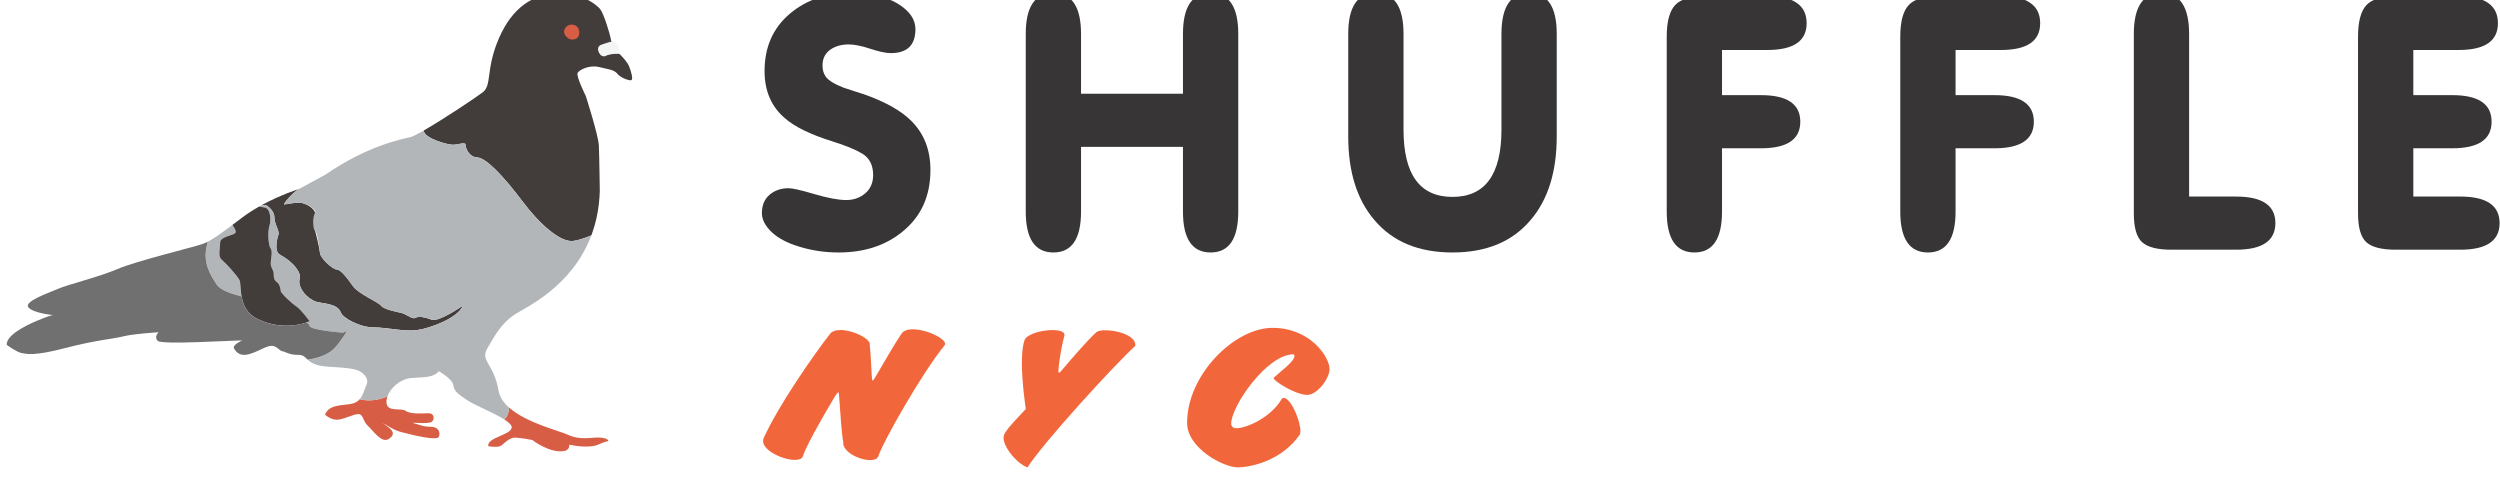 <svg height="30" viewBox="0 0 156.711 30" version="2.0" xmlns="http://www.w3.org/2000/svg" xmlns:xlink="http://www.w3.org/1999/xlink" xmlns:figma="http://www.figma.com/figma/ns">
  <g id="Canvas" transform="matrix(0.395 0 0 0.395 -43.816 772.895)" figma:type="canvas">
    <g id="logo4" style="mix-blend-mode:normal;" figma:type="group">
      <g class="pigeon hover">
        <g style="mix-blend-mode:normal;" figma:type="group">
          <g id="path1446" style="mix-blend-mode:normal;" figma:type="vector">
            <use xlink:href="#path0_fill" transform="matrix(1.333 0 0 -1.333 200.366 -1886.13)" fill="#F2663B" style="mix-blend-mode:normal;"></use>
          </g>
        </g>

        <g style="mix-blend-mode:normal;" figma:type="group">
          <g style="mix-blend-mode:normal;" figma:type="group">
            <g style="mix-blend-mode:normal;" opacity="0.46" figma:type="group">
              <g style="mix-blend-mode:normal;" opacity="0.46" figma:type="group">
                <g id="path1456" style="mix-blend-mode:normal;" opacity="0.46" figma:type="vector">
                  <use xlink:href="#path1_fill" transform="matrix(1.333 0 0 -1.333 119.383 -1906.69)" fill="#F2663B" style="mix-blend-mode:normal;"></use>
                </g>
              </g>
            </g>
          </g>
        </g>

        <g style="mix-blend-mode:normal;" figma:type="group">
          <g id="path1466" style="mix-blend-mode:normal;" figma:type="vector">
            <use xlink:href="#path2_fill" transform="matrix(1.333 0 0 -1.333 195.62 -1887.54)" fill="#F2663B" style="mix-blend-mode:normal;"></use>
          </g>
        </g>
        <g style="mix-blend-mode:normal;" figma:type="group">
          <g id="path1470" style="mix-blend-mode:normal;" figma:type="vector">
            <use xlink:href="#path3_fill" transform="matrix(1.333 0 0 -1.333 171.039 -1889.55)" fill="#F2663B" style="mix-blend-mode:normal;"></use>
          </g>
        </g>
        <g style="mix-blend-mode:normal;" figma:type="group">
          <g id="path1474" style="mix-blend-mode:normal;" figma:type="vector">
            <use xlink:href="#path4_fill" transform="matrix(1.333 0 0 -1.333 188.394 -1885.07)" fill="#D75E45" style="mix-blend-mode:normal;"></use>
          </g>
        </g>
        <g style="mix-blend-mode:normal;" figma:type="group">
          <g id="path1478" style="mix-blend-mode:normal;" figma:type="vector">
            <use xlink:href="#path5_fill" transform="matrix(1.333 0 0 -1.333 162.502 -1886.88)" fill="#D75E45" style="mix-blend-mode:normal;"></use>
          </g>
        </g>
        <g style="mix-blend-mode:normal;" figma:type="group">
          <g id="path1482" style="mix-blend-mode:normal;" figma:type="vector">
            <use xlink:href="#path6_fill" transform="matrix(1.333 0 0 -1.333 152.389 -1904.25)" fill="#423C3B" style="mix-blend-mode:normal;"></use>
          </g>
        </g>
        <g style="mix-blend-mode:normal;" figma:type="group">
          <g id="path1486" style="mix-blend-mode:normal;" figma:type="vector">
            <use xlink:href="#path7_fill" transform="matrix(1.333 0 0 -1.333 178.163 -1918.45)" fill="#423C3B" style="mix-blend-mode:normal;"></use>
          </g>
        </g>
        <g style="mix-blend-mode:normal;" figma:type="group">
          <g style="mix-blend-mode:normal;" figma:type="group">
            <g style="mix-blend-mode:normal;" opacity="0.51" figma:type="group">
              <g style="mix-blend-mode:normal;" opacity="0.51" figma:type="group">
                <g id="path1496" style="mix-blend-mode:normal;" opacity="0.51" figma:type="vector">
                  <use xlink:href="#path8_fill" transform="matrix(1.333 0 0 -1.333 205.835 -1947.77)" fill="#B3B6B9" style="mix-blend-mode:normal;"></use>
                </g>
              </g>
            </g>
          </g>
        </g>
        <g style="mix-blend-mode:normal;" figma:type="group">
          <g id="path1506" style="mix-blend-mode:normal;" figma:type="vector">
            <use xlink:href="#path9_fill" transform="matrix(1.333 0 0 -1.333 152.05 -1890.13)" fill="#B3B6B9" style="mix-blend-mode:normal;"></use>
          </g>
        </g>
        <g style="mix-blend-mode:normal;" figma:type="group">
          <g id="path1510" style="mix-blend-mode:normal;" figma:type="vector">
            <use xlink:href="#path10_fill" transform="matrix(1.333 0 0 -1.333 143.565 -1909.66)" fill="#B3B6B9" style="mix-blend-mode:normal;"></use>
          </g>
        </g>
        <g style="mix-blend-mode:normal;" figma:type="group">
          <g id="path1514" style="mix-blend-mode:normal;" figma:type="vector">
            <use xlink:href="#path11_fill" transform="matrix(1.333 0 0 -1.333 145.741 -1905.01)" fill="#423C3B" style="mix-blend-mode:normal;"></use>
          </g>
        </g>
        <g style="mix-blend-mode:normal;" figma:type="group">
          <g id="path1518" style="mix-blend-mode:normal;" figma:type="vector">
            <use xlink:href="#path12_fill" transform="matrix(1.333 0 0 -1.333 111.998 -1899.62)" fill="#707070" style="mix-blend-mode:normal;"></use>
          </g>
        </g>
        <g style="mix-blend-mode:normal;" figma:type="group">
          <g id="path1522" style="mix-blend-mode:normal;" figma:type="vector">
            <use xlink:href="#path13_fill" transform="matrix(1.333 0 0 -1.333 200.445 -1950.42)" fill="#D75E45" style="mix-blend-mode:normal;"></use>
          </g>
        </g>
      </g>

      <g class="shuffle">
        <g style="mix-blend-mode:normal;" figma:type="group">
          <g class="hover" id="path1526" style="mix-blend-mode:normal;" figma:type="vector">
            <use xlink:href="#path14_fill" transform="matrix(1.333 0 0 -1.333 231.836 -1916.63)" fill="#373535" style="mix-blend-mode:normal;"></use>
          </g>
        </g>
        <g style="mix-blend-mode:normal;" figma:type="group">
          <g class="hover" id="path1530" style="mix-blend-mode:normal;" figma:type="vector">
            <use xlink:href="#path15_fill" transform="matrix(1.333 0 0 -1.333 273.708 -1916.63)" fill="#373535" style="mix-blend-mode:normal;"></use>
          </g>
        </g>
        <g style="mix-blend-mode:normal;" figma:type="group">
          <g class="hover" id="path1534" style="mix-blend-mode:normal;" figma:type="vector">
            <use xlink:href="#path16_fill" transform="matrix(1.333 0 0 -1.333 324.885 -1916.63)" fill="#373535" style="mix-blend-mode:normal;"></use>
          </g>
        </g>
        <g style="mix-blend-mode:normal;" figma:type="group">
          <g class="hover" id="path1538" style="mix-blend-mode:normal;" figma:type="vector">
            <use xlink:href="#path17_fill" transform="matrix(1.333 0 0 -1.333 375.428 -1916.63)" fill="#373535" style="mix-blend-mode:normal;"></use>
          </g>
        </g>
        <g style="mix-blend-mode:normal;" figma:type="group">
          <g class="hover" id="path1542" style="mix-blend-mode:normal;" figma:type="vector">
            <use xlink:href="#path18_fill" transform="matrix(1.333 0 0 -1.333 412.491 -1916.63)" fill="#373535" style="mix-blend-mode:normal;"></use>
          </g>
        </g>
        <g style="mix-blend-mode:normal;" figma:type="group">
          <g class="hover" id="path1546" style="mix-blend-mode:normal;" figma:type="vector">
            <use xlink:href="#path19_fill" transform="matrix(1.333 0 0 -1.333 449.553 -1917.07)" fill="#373535" style="mix-blend-mode:normal;"></use>
          </g>
        </g>
        <g style="mix-blend-mode:normal;" figma:type="group">
          <g class="hover" id="path1550" style="mix-blend-mode:normal;" figma:type="vector">
            <use xlink:href="#path20_fill" transform="matrix(1.333 0 0 -1.333 485.133 -1917.07)" fill="#373535" style="mix-blend-mode:normal;"></use>
          </g>
        </g>
      </g>

      <g class="nyc">
        <g style="mix-blend-mode:normal;" figma:type="group">
          <g class="hover" id="path1554" style="mix-blend-mode:normal;" figma:type="vector">
            <use xlink:href="#path21_fill" transform="matrix(1.333 0 0 -1.333 232.024 -1883.68)" fill="#F2663B" style="mix-blend-mode:normal;"></use>
          </g>
        </g>
        <g style="mix-blend-mode:normal;" figma:type="group">
          <g class="hover" id="path1558" style="mix-blend-mode:normal;" figma:type="vector">
            <use xlink:href="#path22_fill" transform="matrix(1.333 0 0 -1.333 270.184 -1882.53)" fill="#F2663B" style="mix-blend-mode:normal;"></use>
          </g>
        </g>
        <g style="mix-blend-mode:normal;" figma:type="group">
          <g class="hover" id="path1562" style="mix-blend-mode:normal;" figma:type="vector">
            <use xlink:href="#path23_fill" transform="matrix(1.333 0 0 -1.333 299.312 -1882.53)" fill="#F2663B" style="mix-blend-mode:normal;"></use>
          </g>
        </g>
      </g>
    </g>
  </g>

  <defs>
    <g class="pigeon-defs">
      <path id="path0_fill" d="M 0.546 0.14C 0.617 0.105 0.653 0.056 0.668 0C 0.443 0.046 0.22 0.099 0 0.155C 0.268 0.16 0.365 0.23 0.546 0.14Z"></path>
      <path id="path1_fill" d="M 0 0.001C 0.004 0.001 0.007 0 0.007 0C 0.007 0 0.001 0.001 0 0.001Z"></path>
      <path id="path2_fill" d="M 0.77 0.053C 0.804 0.036 0.837 0.02 0.871 0.004C 0.873 0.002 0.875 0.001 0.878 0C -0.118 0.414 -0.413 0.633 0.77 0.053Z"></path>
      <path id="path3_fill" d="M 0.505 0C 0.186 0.243 0 0.428 0 0.428C 0 0.428 0.213 0.236 0.505 0Z"></path>
      <path id="path4_fill" d="M 9.508 1.969C 10.893 1.323 12.093 1.646 13.108 1.646C 14.123 1.646 14.539 1.23 14.17 1.184C 13.8 1.138 12.923 0.723 12.923 0.723C 11.967 0.464 10.787 0.557 9.647 0.792C 9.726 0.506 9.498 0.126 9.081 0.045C 7.357 -0.289 5.254 1.351 5.254 1.351C 5.254 1.351 4.145 1.578 3.284 1.632C 2.423 1.686 1.831 0.771 1.401 0.61C 1.053 0.479 0.352 0.56 0.097 0.596C 0.043 0.603 -0.003 0.65 0 0.705C 0.058 1.699 2.643 1.928 2.8 2.816C 2.849 3.096 2.484 3.437 1.922 3.796C 2.347 4.193 2.48 4.733 2.496 5.209C 4.553 3.378 8.456 2.46 9.508 1.969Z"></path>
      <path id="path5_fill" d="M 7.435 5.184C 7.349 4.943 7.307 4.702 7.317 4.472C 7.371 3.234 9.039 3.88 9.63 3.449C 10.222 3.019 11.782 3.18 12.374 3.18C 12.966 3.18 13.127 2.481 12.697 2.158C 12.267 1.835 9.899 2.158 10.545 1.997C 11.19 1.835 11.675 1.566 12.589 1.566C 13.504 1.566 13.773 0.921 13.558 0.383C 13.342 -0.155 10.383 0.598 8.931 0.975C 8.079 1.195 6.589 2.242 6.908 1.999C 7.08 1.86 7.279 1.706 7.478 1.566C 8.016 1.19 8.447 0.652 7.586 0.114C 6.725 -0.424 5.757 1.082 5.111 1.674C 4.466 2.266 4.573 3.073 3.981 3.073C 3.39 3.073 2.583 2.589 1.668 2.427C 0.754 2.266 0 3.019 0 3.019C 0.538 4.364 2.367 4.041 3.39 4.364C 3.719 4.468 3.958 4.645 4.139 4.852C 5.367 4.515 6.607 4.843 7.435 5.184Z"></path>
      <path id="path6_fill" d="M 2.743 15.007C 2.958 15.007 3.819 15.222 4.518 15.222C 5.218 15.222 6.385 14.523 6.401 13.985C 6.428 13.124 6.198 12.508 6.401 11.887C 6.499 11.589 6.939 9.788 6.993 9.197C 7.047 8.605 8.5 7.26 8.984 7.26C 9.468 7.26 10.275 6.184 10.92 5.269C 11.566 4.355 13.933 3.387 14.256 2.956C 14.579 2.526 15.924 2.257 16.623 2.105C 17.323 1.952 17.968 1.288 18.345 1.504C 18.721 1.719 19.421 1.611 20.281 1.288C 21.142 0.965 23.993 2.956 23.993 2.956C 23.456 1.504 20.12 0.266 18.56 0.051C 17 -0.164 14.955 0.374 13.341 0.374C 11.727 0.374 9.71 1.484 9.468 2.149C 9.037 3.333 7.028 3.167 6.347 3.494C 4.895 4.194 4.357 5.485 4.572 6.13C 4.787 6.776 4.034 8.032 2.205 9.037C 1.516 9.415 1.882 10.972 2.044 11.403C 2.205 11.833 1.559 12.64 1.559 13.501C 1.559 14.361 0.537 14.953 0.537 14.953L 0 14.898C 2.306 16.167 4.465 16.836 4.465 16.836C 3.766 16.457 2.528 15.007 2.743 15.007Z"></path>
      <path id="path7_fill" d="M 7.03 17.704C 8.16 18.568 7.353 20.445 8.967 24.157C 10.581 27.869 13.055 29.375 15.907 29.483C 18.758 29.591 20.587 28.138 21.018 27.6C 21.448 27.062 22.201 24.534 22.255 24.157C 22.292 23.901 22.305 23.795 22.394 23.753C 22.047 23.679 21.632 23.524 21.219 23.39C 20.473 23.148 20.796 22.483 21.018 22.203C 21.239 21.923 21.623 21.998 21.623 21.998C 21.845 22.2 22.732 22.321 22.975 22.281C 23.059 22.267 23.172 22.278 23.284 22.299C 23.557 22.033 24.247 21.327 24.461 20.782C 24.73 20.097 24.945 19.261 24.73 19.154C 24.515 19.046 23.439 19.423 23.062 19.907C 22.685 20.391 21.986 20.445 20.859 20.714C 19.732 20.983 18.543 20.391 18.328 20.015C 18.113 19.638 19.296 17.271 19.296 17.271C 19.296 17.271 20.802 12.59 20.856 11.353C 20.91 10.116 20.966 5.967 20.966 5.967C 20.908 3.949 20.531 2.196 19.959 0.669C 19.061 0.299 18.104 -0.022 17.521 0.001C 16.176 0.055 13.97 1.777 11.71 4.789C 9.451 7.802 7.406 9.9 6.384 9.954C 5.362 10.008 4.986 11.084 4.986 11.461C 4.986 11.837 4.125 11.461 3.479 11.461C 2.834 11.461 0.071 12.206 0 13.151C 2.306 14.472 6.172 17.048 7.03 17.704Z"></path>
      <path id="path8_fill" d="M 2.221 0.291C 1.979 0.332 1.091 0.21 0.869 0.009C 0.869 0.009 0.486 -0.066 0.264 0.213C 0.042 0.493 -0.281 1.159 0.466 1.401C 0.878 1.534 1.294 1.689 1.64 1.764C 1.682 1.744 1.738 1.737 1.824 1.737C 2.093 1.737 2.523 1.091 2.523 0.876C 2.523 0.661 2.416 0.418 2.416 0.418C 2.416 0.418 2.46 0.377 2.53 0.309C 2.418 0.289 2.305 0.277 2.221 0.291Z"></path>
      <path id="path9_fill" d="M 9.238 8.757C 11.175 11.232 10.045 10.317 10.045 10.317C 10.045 10.317 6.01 10.615 6.01 11.152C 6.01 11.238 5.877 11.377 5.653 11.548C 5.88 11.628 6.01 11.689 6.01 11.689C 6.01 11.689 4.934 13.142 4.45 13.437C 3.966 13.733 2.567 15.015 2.567 15.302C 2.567 15.589 2.405 16.154 2.083 16.37C 1.76 16.585 1.733 16.961 1.733 17.365C 1.733 17.768 1.41 18.01 1.383 18.495C 1.356 18.979 1.652 20.001 1.383 20.324C 1.114 20.646 0.98 22.234 1.222 23.014C 1.464 23.794 1.342 25.11 0.657 25.219C 0.434 25.255 0.212 25.301 0 25.342C 0.085 25.39 0.17 25.441 0.255 25.487L 0.791 25.542C 0.791 25.542 1.814 24.95 1.814 24.09C 1.814 23.229 2.459 22.422 2.298 21.991C 2.136 21.561 1.77 20.004 2.459 19.626C 4.289 18.621 5.042 17.365 4.826 16.719C 4.611 16.074 5.149 14.782 6.602 14.083C 7.282 13.756 9.292 13.922 9.722 12.738C 9.964 12.073 11.982 10.963 13.596 10.963C 15.21 10.963 17.254 10.425 18.814 10.64C 20.374 10.855 23.71 12.092 24.248 13.545C 24.248 13.545 21.396 11.554 20.536 11.877C 19.675 12.2 18.976 12.308 18.599 12.092C 18.222 11.877 17.577 12.541 16.877 12.694C 16.178 12.846 14.833 13.115 14.51 13.545C 14.187 13.976 11.82 14.944 11.175 15.858C 10.529 16.773 9.722 17.849 9.238 17.849C 8.754 17.849 7.301 19.194 7.248 19.786C 7.194 20.377 6.925 22.314 6.656 22.476C 6.387 22.637 6.333 24.143 6.656 24.574C 6.978 25.004 5.472 25.811 4.773 25.811C 4.073 25.811 3.213 25.596 2.997 25.596C 2.782 25.596 4.021 27.046 4.719 27.425L 7.893 29.147C 12.896 32.59 16.877 33.343 18.007 33.612C 18.279 33.677 18.854 33.97 19.585 34.388C 19.656 33.443 22.419 32.697 23.064 32.697C 23.71 32.697 24.571 33.074 24.571 32.697C 24.571 32.321 24.947 31.245 25.969 31.191C 26.991 31.137 29.036 29.039 31.295 26.026C 33.555 23.014 35.761 21.292 37.106 21.238C 37.689 21.215 38.646 21.536 39.544 21.906C 37.222 15.716 31.618 13.295 30.397 12.481C 28.873 11.465 28.043 9.988 27.166 8.465C 26.289 6.942 27.95 6.665 28.504 3.434C 28.637 2.659 29.105 1.991 29.754 1.413C 29.738 0.937 29.605 0.396 29.18 0C 27.908 0.814 25.623 1.725 24.84 2.247C 23.71 3 23.226 3.323 23.118 4.076C 23.01 4.83 21.396 5.744 21.396 5.744C 20.751 4.991 19.782 5.045 18.169 4.937C 16.855 4.85 15.648 3.799 15.274 2.745C 14.446 2.403 13.206 2.075 11.978 2.413C 12.359 2.85 12.481 3.425 12.627 3.754C 12.842 4.238 13.112 4.722 12.466 5.368C 11.82 6.013 11.013 6.121 8.216 6.282C 6.718 6.369 6.161 6.763 5.785 7.111C 7.106 7.297 8.451 7.752 9.238 8.757Z"></path>
      <path id="path10_fill" d="M 1.345 1.372C 0.538 2.556 -0.377 4.062 0.161 6.106C 0.199 6.248 0.226 6.383 0.248 6.512C 0.893 6.848 1.726 7.416 3.187 8.507C 3.363 8.201 3.651 7.846 3.551 7.586C 3.416 7.236 1.721 7.155 1.721 6.402C 1.721 5.649 1.426 4.764 1.91 4.359C 2.394 3.954 3.658 2.582 4.008 1.964C 4.173 1.671 4.121 0.878 4.274 0C 3.067 0.288 1.779 0.736 1.345 1.372Z"></path>
      <path id="path11_fill" d="M 0.09 9.896C 0.09 10.649 1.785 10.73 1.919 11.08C 2.019 11.34 1.731 11.695 1.556 12C 1.909 12.263 2.294 12.553 2.726 12.882C 3.368 13.369 4.053 13.802 4.732 14.188C 4.944 14.147 5.166 14.101 5.389 14.065C 6.074 13.956 6.196 12.64 5.954 11.86C 5.712 11.08 5.847 9.492 6.115 9.17C 6.384 8.847 6.089 7.825 6.115 7.341C 6.142 6.856 6.465 6.614 6.465 6.211C 6.465 5.807 6.492 5.431 6.815 5.216C 7.138 5 7.299 4.435 7.299 4.148C 7.299 3.861 8.698 2.579 9.182 2.283C 9.666 1.988 10.742 0.535 10.742 0.535C 10.742 0.535 10.428 0.385 9.891 0.243C 9.835 0.229 9.778 0.214 9.717 0.199C 9.678 0.19 9.638 0.182 9.597 0.173C 9.528 0.157 9.455 0.143 9.381 0.129C 9.341 0.122 9.303 0.114 9.263 0.107C 9.166 0.091 9.065 0.076 8.96 0.062C 8.937 0.059 8.916 0.056 8.893 0.053C 8.76 0.037 8.621 0.024 8.476 0.014C 8.457 0.013 8.437 0.013 8.418 0.012C 8.295 0.005 8.167 0 8.036 0C 7.997 -0.001 7.957 0 7.916 0C 7.797 0.001 7.675 0.005 7.551 0.012C 7.51 0.014 7.469 0.016 7.428 0.019C 7.273 0.03 7.116 0.045 6.954 0.067C 6.944 0.069 6.935 0.069 6.925 0.071C 6.752 0.094 6.575 0.126 6.395 0.164C 6.353 0.173 6.31 0.184 6.267 0.194C 6.132 0.225 5.994 0.26 5.855 0.299C 5.796 0.316 5.736 0.334 5.676 0.353C 5.544 0.394 5.411 0.44 5.276 0.49C 5.219 0.511 5.162 0.531 5.104 0.553C 4.914 0.628 4.723 0.71 4.528 0.804C 4.382 0.875 4.249 0.952 4.124 1.034C 4.116 1.039 4.107 1.044 4.1 1.049C 3.982 1.128 3.875 1.212 3.775 1.299C 3.763 1.309 3.75 1.319 3.738 1.33C 3.644 1.414 3.559 1.502 3.48 1.593C 3.466 1.608 3.452 1.624 3.439 1.639C 3.365 1.727 3.298 1.817 3.237 1.91C 3.222 1.931 3.208 1.953 3.194 1.974C 3.139 2.062 3.088 2.152 3.041 2.243C 3.027 2.272 3.012 2.301 2.998 2.33C 2.958 2.415 2.921 2.5 2.888 2.586C 2.873 2.625 2.859 2.664 2.845 2.703C 2.819 2.779 2.793 2.855 2.771 2.932C 2.756 2.985 2.742 3.038 2.729 3.091C 2.72 3.126 2.712 3.162 2.704 3.197C 2.475 4.189 2.56 5.132 2.376 5.458C 2.027 6.076 0.763 7.448 0.278 7.853C -0.206 8.258 0.09 9.143 0.09 9.896Z"></path>
      <path id="path12_fill" d="M 32.821 1C 32.444 1.054 32.175 1.646 31.53 1.646C 30.884 1.646 30.023 1 28.894 0.667C 27.764 0.335 27.333 0.893 27.064 1.323C 26.796 1.753 28.033 2.291 28.033 2.291C 26.688 2.291 18.457 1.753 17.973 2.238C 17.488 2.722 18.08 3.26 18.08 3.26C 18.08 3.26 15.175 3.098 13.884 2.775C 12.593 2.453 10.656 2.345 6.944 1.377C 3.232 0.408 2.371 0.677 1.779 0.785C 1.187 0.893 0.004 1.753 0.004 1.753C -0.104 2.829 1.994 3.959 3.662 4.658C 5.186 5.297 5.496 5.308 5.539 5.305C 5.54 5.304 5.545 5.304 5.545 5.304C 5.545 5.304 5.54 5.304 5.539 5.305C 5.468 5.311 3.169 5.53 2.586 6.219C 1.994 6.918 4.846 7.886 6.083 8.424C 7.32 8.962 11.086 9.877 13.185 10.792C 15.283 11.706 22.33 13.427 23.245 13.75C 23.459 13.826 23.678 13.921 23.923 14.049C 23.901 13.919 23.874 13.785 23.837 13.643C 23.299 11.598 24.213 10.092 25.02 8.908C 25.454 8.272 26.742 7.824 27.95 7.536C 28.121 6.556 28.549 5.469 29.835 4.847C 32.515 3.55 34.835 4.134 35.692 4.436C 35.916 4.266 36.049 4.127 36.049 4.041C 36.049 3.503 40.084 3.206 40.084 3.206C 40.084 3.206 41.214 4.12 39.277 1.646C 38.49 0.641 37.145 0.186 35.824 0C 35.498 0.302 35.308 0.568 34.758 0.566C 33.574 0.563 33.197 0.946 32.821 1Z"></path>
      <path id="path13_fill" d="M 0.702 0.046C 0.272 0.181 -0.349 0.889 0.245 1.499C 0.775 2.044 1.774 1.774 1.809 0.907C 1.845 0.034 1.132 -0.088 0.702 0.046Z"></path>
    </g>

    <g class="shuffle-defs">
      <path id="path14_fill" d="M 20.064 9.825C 20.064 6.715 18.954 4.265 16.733 2.477C 14.723 0.826 12.186 0 9.12 0C 7.534 0 6.013 0.22 4.559 0.658C 2.761 1.179 1.466 1.947 0.673 2.961C 0.224 3.536 0 4.112 0 4.689C 0 5.62 0.303 6.347 0.912 6.868C 1.519 7.388 2.273 7.65 3.171 7.65C 3.647 7.65 4.652 7.422 6.185 6.967C 7.824 6.485 9.106 6.243 10.032 6.243C 10.93 6.243 11.69 6.512 12.312 7.049C 12.932 7.585 13.244 8.307 13.244 9.216C 13.244 10.399 12.807 11.252 11.935 11.775C 11.168 12.243 9.953 12.738 8.287 13.262C 5.749 14.059 3.898 14.968 2.736 15.986C 1.123 17.361 0.317 19.232 0.317 21.599C 0.317 24.489 1.347 26.787 3.41 28.493C 5.338 30.089 7.718 30.887 10.547 30.887C 12.926 30.887 14.81 30.46 16.198 29.606C 17.585 28.751 18.279 27.745 18.279 26.587C 18.279 24.685 17.301 23.734 15.345 23.734C 14.763 23.734 13.951 23.906 12.907 24.251C 11.862 24.596 11.009 24.768 10.349 24.768C 9.502 24.768 8.789 24.575 8.208 24.19C 7.546 23.749 7.216 23.103 7.216 22.25C 7.216 21.754 7.335 21.327 7.573 20.97C 7.89 20.502 8.617 20.048 9.754 19.608C 10.6 19.332 11.446 19.057 12.292 18.782C 14.751 17.901 16.574 16.869 17.764 15.686C 19.296 14.172 20.064 12.219 20.064 9.825Z"></path>
      <path id="path15_fill" d="M 6.582 12.57L 6.582 4.879C 6.582 1.626 5.485 0 3.291 0C 1.097 0 0 1.624 0 4.873L 0 26.014C 0 29.263 1.097 30.887 3.291 30.887C 5.485 30.887 6.582 29.26 6.582 26.008L 6.582 18.896L 18.716 18.896L 18.716 26.008C 18.716 29.26 19.812 30.887 22.007 30.887C 24.201 30.887 25.299 29.263 25.299 26.014L 25.299 4.873C 25.299 1.624 24.201 0 22.007 0C 19.812 0 18.716 1.626 18.716 4.879L 18.716 12.57L 6.582 12.57Z"></path>
      <path id="path16_fill" d="M 0 13.833L 0 26.015C 0 29.263 1.097 30.888 3.291 30.888C 5.485 30.888 6.582 29.264 6.582 26.017L 6.582 14.624C 6.582 9.285 8.525 6.616 12.411 6.616C 16.297 6.616 18.24 9.285 18.24 14.624L 18.24 26.017C 18.24 29.264 19.337 30.888 21.531 30.888C 23.726 30.888 24.822 29.263 24.822 26.015L 24.822 13.833C 24.822 9.594 23.778 6.263 21.69 3.84C 19.522 1.28 16.43 0 12.411 0C 8.393 0 5.3 1.28 3.133 3.84C 1.044 6.263 0 9.594 0 13.833Z"></path>
      <path id="path17_fill" d="M 11.976 30.515C 15.094 30.515 16.655 29.44 16.655 27.289C 16.655 25.166 15.094 24.106 11.976 24.106L 6.582 24.106L 6.582 18.73L 11.222 18.73C 14.341 18.73 15.901 17.676 15.901 15.567C 15.901 13.458 14.341 12.404 11.222 12.404L 6.582 12.404L 6.582 4.879C 6.582 1.626 5.486 0 3.291 0C 1.097 0 0 1.624 0 4.872L 0 25.683C 0 27.473 0.33 28.725 0.992 29.441C 1.652 30.157 2.842 30.515 4.561 30.515L 11.976 30.515Z"></path>
      <path id="path18_fill" d="M 11.975 30.515C 15.094 30.515 16.654 29.44 16.654 27.289C 16.654 25.166 15.094 24.106 11.975 24.106L 6.582 24.106L 6.582 18.73L 11.222 18.73C 14.34 18.73 15.901 17.676 15.901 15.567C 15.901 13.458 14.34 12.404 11.222 12.404L 6.582 12.404L 6.582 4.879C 6.582 1.626 5.485 0 3.291 0C 1.096 0 0 1.624 0 4.872L 0 25.683C 0 27.473 0.33 28.725 0.992 29.441C 1.652 30.157 2.841 30.515 4.56 30.515L 11.975 30.515Z"></path>
      <path id="path19_fill" d="M 0 25.677C 0 28.929 1.097 30.556 3.291 30.556C 5.485 30.556 6.582 28.927 6.582 25.669L 6.582 6.326L 12.174 6.326C 15.292 6.326 16.853 5.272 16.853 3.163C 16.853 1.054 15.292 0 12.174 0L 4.48 0C 2.815 0 1.651 0.296 0.991 0.889C 0.33 1.481 0 2.632 0 4.342L 0 25.677Z"></path>
      <path id="path20_fill" d="M 11.976 30.185C 15.094 30.185 16.655 29.11 16.655 26.959C 16.655 24.836 15.094 23.776 11.976 23.776L 6.582 23.776L 6.582 18.4L 11.222 18.4C 14.341 18.4 15.901 17.346 15.901 15.237C 15.901 13.128 14.341 12.074 11.222 12.074L 6.582 12.074L 6.582 6.327L 12.174 6.327C 15.292 6.327 16.853 5.272 16.853 3.164C 16.853 1.055 15.292 0 12.174 0L 4.481 0C 2.816 0 1.652 0.296 0.992 0.89C 0.33 1.482 0 2.633 0 4.342L 0 25.347C 0 27.139 0.33 28.393 0.992 29.11C 1.652 29.826 2.842 30.185 4.561 30.185L 11.976 30.185Z"></path>
    </g>

    <g class="nyc-defs">
      <path id="path21_fill" d="M 13.726 0.475C 13.312 -0.733 9.341 0.561 9.547 2.158C 9.382 2.848 9.216 5.177 9.051 7.593C 9.01 8.067 9.051 8.369 8.555 7.593C 6.694 4.487 4.997 1.381 4.749 0.475C 4.335 -0.819 -0.67 0.907 0.075 2.632C 1.812 6.471 5.949 12.424 7.893 14.926C 8.803 16.392 12.982 14.624 12.693 13.718C 12.774 13.114 12.857 11.691 12.941 10.008C 12.982 9.318 13.024 9.275 13.437 10.008C 14.595 11.993 15.671 13.848 16.456 15.012C 17.409 16.565 22.372 14.495 21.585 13.632C 18.898 10.353 14.223 2.071 13.726 0.475Z"></path>
      <path id="path22_fill" d="M 11.046 16.09C 11.749 16.694 15.886 16.09 15.679 14.451C 13.362 12.38 4.717 2.933 2.856 0C 1.573 0.388 -0.536 2.933 0.125 4.012C 0.622 4.875 1.614 5.823 2.649 6.945C 2.276 9.533 1.904 13.329 2.483 15.098C 2.856 16.349 7.53 16.866 7.24 15.659C 7.033 14.925 6.661 13.2 6.537 11.604C 6.537 11.561 6.454 11 6.827 11.431C 8.399 13.286 10.054 15.184 11.046 16.09Z"></path>
      <path id="path23_fill" d="M 5.253 5.219C 5.253 4.874 5.46 4.745 5.584 4.701C 6.411 4.4 9.887 5.694 11.293 8.196C 12.285 8.843 13.899 4.615 13.402 3.882C 11.251 0.776 7.569 0 5.998 0C 4.385 0 0 2.243 0 5.305C 0 10.999 5.626 16.607 10.176 16.607C 14.644 16.607 16.96 13.156 16.96 11.69C 16.96 10.611 15.512 8.627 14.313 8.627C 12.864 8.627 10.3 10.309 10.3 10.611L 10.3 10.655C 10.921 11.258 12.782 12.595 12.782 13.242C 12.782 13.242 12.782 13.458 12.658 13.458C 9.514 13.458 5.253 7.29 5.253 5.219Z"></path>
    </g>
  </defs>
</svg>
